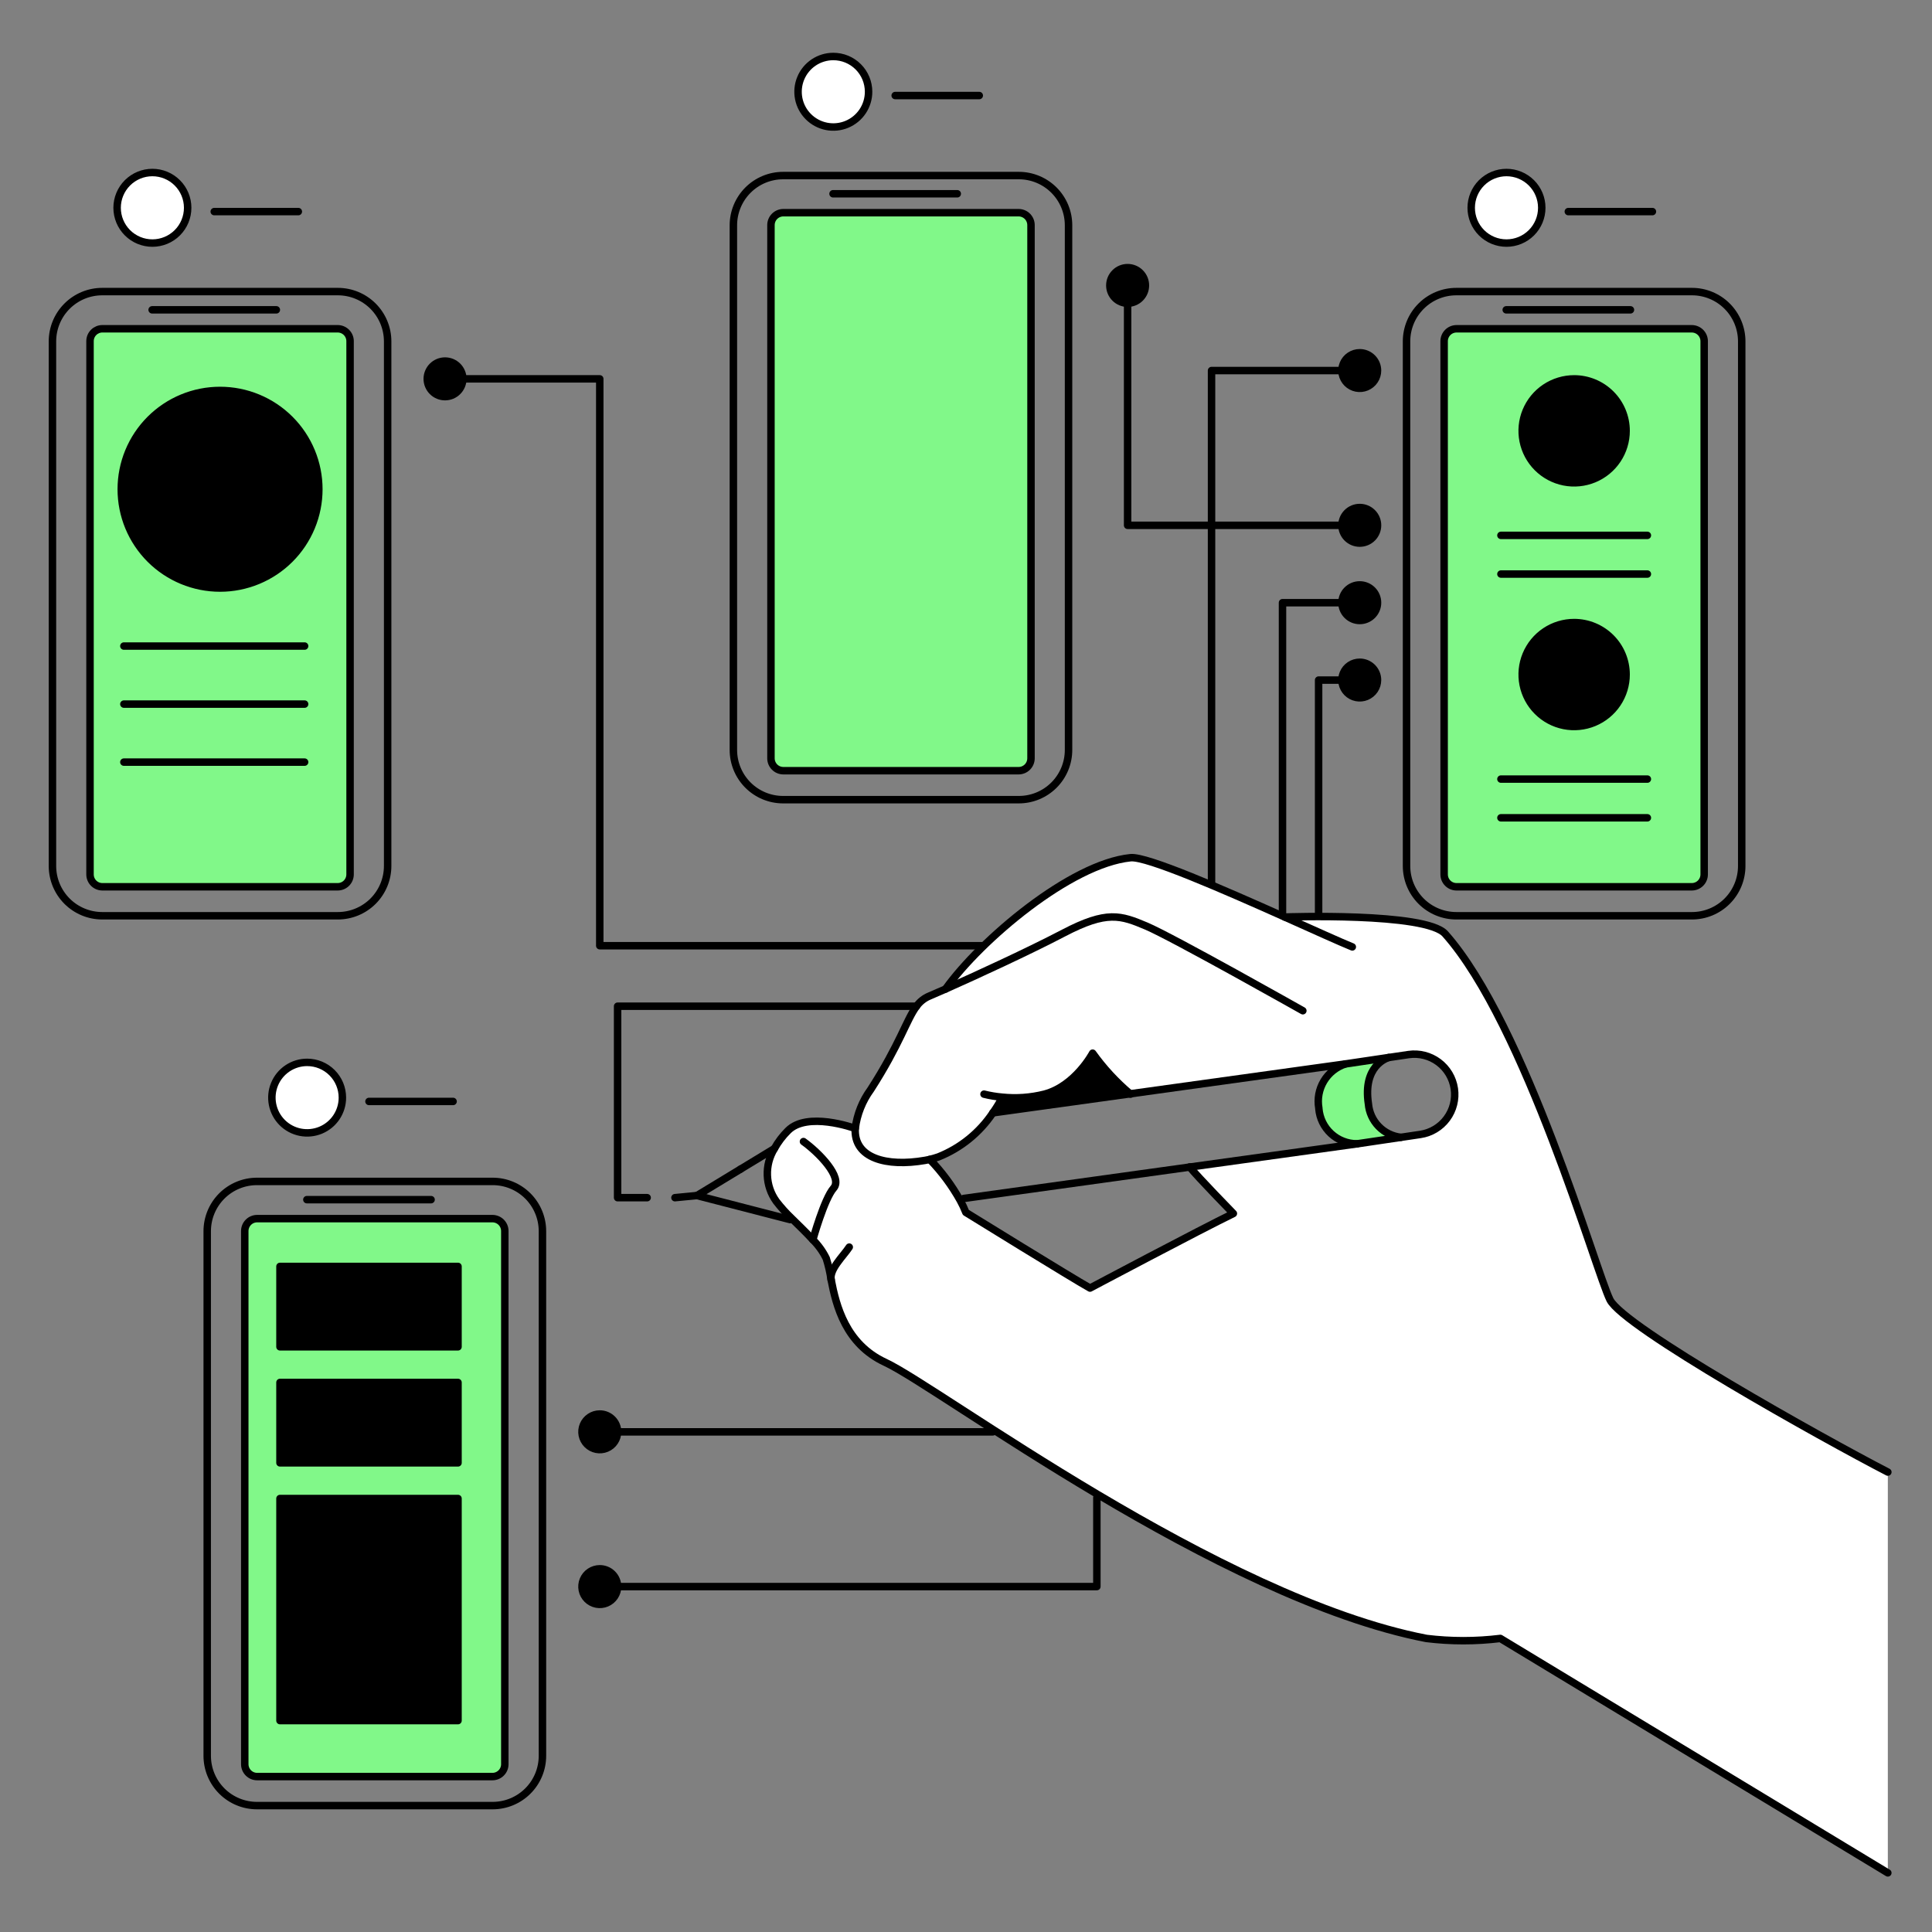 <svg width="200" height="200" viewBox="0 0 200 200" fill="none" xmlns="http://www.w3.org/2000/svg">
<rect x="0" y="0" width="200" height="200" fill="#808080" stroke="none"/>
<path d="M28.982 131.098H47.413V139.421H28.982V131.098Z" fill="black"/>
<path d="M28.982 143.111H47.413V151.434H28.982V143.111Z" fill="black"/>
<path d="M28.982 155.126H47.413V178.116H28.982V155.126Z" fill="black"/>
<path d="M162.954 39.219C164.018 39.219 165.058 39.534 165.942 40.125C166.826 40.716 167.516 41.556 167.923 42.539C168.33 43.521 168.436 44.603 168.229 45.646C168.021 46.689 167.509 47.647 166.757 48.4C166.005 49.152 165.047 49.664 164.003 49.871C162.96 50.079 161.879 49.972 160.896 49.565C159.913 49.158 159.073 48.469 158.483 47.585C157.892 46.7 157.576 45.66 157.576 44.597C157.577 43.171 158.143 41.803 159.152 40.794C160.16 39.786 161.528 39.219 162.954 39.219Z" fill="black"/>
<path d="M162.954 64.448C164.018 64.448 165.059 64.763 165.943 65.354C166.828 65.945 167.518 66.785 167.926 67.768C168.333 68.751 168.44 69.832 168.233 70.876C168.026 71.92 167.514 72.878 166.762 73.631C166.01 74.384 165.051 74.897 164.008 75.105C162.964 75.312 161.882 75.206 160.899 74.799C159.916 74.393 159.075 73.703 158.484 72.819C157.892 71.934 157.577 70.894 157.576 69.83C157.576 68.403 158.142 67.035 159.151 66.026C160.159 65.016 161.527 64.449 162.954 64.448Z" fill="black"/>
<path d="M12.553 50.647C12.553 51.99 12.817 53.32 13.331 54.561C13.845 55.801 14.598 56.929 15.548 57.879C16.498 58.828 17.625 59.581 18.866 60.095C20.107 60.609 21.437 60.874 22.78 60.874C24.123 60.874 25.453 60.609 26.693 60.095C27.934 59.581 29.062 58.828 30.011 57.879C30.961 56.929 31.714 55.801 32.228 54.561C32.742 53.32 33.007 51.99 33.007 50.647C33.007 49.304 32.742 47.974 32.228 46.733C31.714 45.492 30.961 44.365 30.011 43.415C29.062 42.466 27.934 41.712 26.693 41.198C25.453 40.684 24.123 40.42 22.78 40.42C21.437 40.42 20.107 40.684 18.866 41.198C17.625 41.712 16.498 42.466 15.548 43.415C14.598 44.365 13.845 45.492 13.331 46.733C12.817 47.974 12.553 49.304 12.553 50.647Z" fill="black"/>
<path d="M114.889 29.548C114.889 30.037 115.083 30.505 115.428 30.851C115.774 31.196 116.242 31.39 116.731 31.39C117.219 31.39 117.688 31.196 118.033 30.851C118.379 30.505 118.573 30.037 118.573 29.548C118.573 29.059 118.379 28.591 118.033 28.246C117.688 27.9 117.219 27.706 116.731 27.706C116.242 27.706 115.774 27.9 115.428 28.246C115.083 28.591 114.889 29.059 114.889 29.548Z" fill="black"/>
<path d="M44.228 39.219C44.228 39.461 44.276 39.7 44.369 39.924C44.461 40.147 44.597 40.35 44.768 40.521C44.939 40.693 45.142 40.828 45.366 40.921C45.589 41.013 45.829 41.061 46.071 41.061C46.312 41.061 46.552 41.013 46.775 40.921C46.999 40.828 47.202 40.693 47.373 40.521C47.544 40.35 47.68 40.147 47.772 39.924C47.865 39.7 47.913 39.461 47.913 39.219C47.913 38.977 47.865 38.737 47.772 38.514C47.68 38.291 47.544 38.087 47.373 37.916C47.202 37.745 46.999 37.61 46.775 37.517C46.552 37.425 46.312 37.377 46.071 37.377C45.829 37.377 45.589 37.425 45.366 37.517C45.142 37.61 44.939 37.745 44.768 37.916C44.597 38.087 44.461 38.291 44.369 38.514C44.276 38.737 44.228 38.977 44.228 39.219Z" fill="black"/>
<path d="M31.8 109.977C32.523 109.977 33.228 110.191 33.829 110.592C34.429 110.994 34.897 111.564 35.173 112.232C35.449 112.899 35.521 113.633 35.38 114.341C35.239 115.049 34.891 115.7 34.38 116.21C33.869 116.721 33.218 117.068 32.51 117.209C31.802 117.349 31.068 117.277 30.401 117C29.734 116.723 29.164 116.255 28.763 115.654C28.362 115.054 28.148 114.348 28.148 113.626C28.148 113.146 28.243 112.671 28.426 112.228C28.61 111.785 28.879 111.383 29.218 111.044C29.557 110.705 29.96 110.436 30.403 110.253C30.846 110.07 31.321 109.976 31.8 109.977Z" fill="white"/>
<path d="M152.299 21.511C152.299 22.48 152.684 23.409 153.368 24.094C154.053 24.779 154.982 25.163 155.951 25.163C156.919 25.163 157.848 24.779 158.533 24.094C159.218 23.409 159.603 22.48 159.603 21.511C159.603 20.543 159.218 19.614 158.533 18.929C157.848 18.244 156.919 17.859 155.951 17.859C154.982 17.859 154.053 18.244 153.368 18.929C152.684 19.614 152.299 20.543 152.299 21.511Z" fill="white"/>
<path d="M86.262 5.844C86.984 5.843 87.691 6.057 88.292 6.457C88.892 6.858 89.361 7.428 89.638 8.095C89.915 8.762 89.988 9.496 89.848 10.205C89.707 10.913 89.36 11.564 88.85 12.076C88.34 12.587 87.69 12.935 86.981 13.077C86.273 13.219 85.539 13.147 84.871 12.871C84.204 12.595 83.633 12.128 83.231 11.528C82.829 10.928 82.614 10.222 82.613 9.5C82.612 9.02 82.706 8.545 82.889 8.101C83.072 7.658 83.341 7.255 83.68 6.915C84.019 6.575 84.421 6.306 84.864 6.122C85.307 5.938 85.782 5.844 86.262 5.844Z" fill="white"/>
<path d="M12.123 21.511C12.123 22.48 12.508 23.409 13.193 24.094C13.878 24.779 14.806 25.163 15.775 25.163C16.744 25.163 17.672 24.779 18.357 24.094C19.042 23.409 19.427 22.48 19.427 21.511C19.427 20.543 19.042 19.614 18.357 18.929C17.672 18.244 16.744 17.859 15.775 17.859C14.806 17.859 13.878 18.244 13.193 18.929C12.508 19.614 12.123 20.543 12.123 21.511Z" fill="white"/>
<path d="M145.016 117.736L140.488 118.408C139.491 118.409 138.53 118.036 137.796 117.361C137.062 116.686 136.609 115.76 136.527 114.767V114.721C136.356 113.754 136.54 112.759 137.044 111.917C137.548 111.076 138.34 110.444 139.272 110.139L143.772 109.471C143.498 109.556 141.066 110.371 141.653 114.271C141.728 115.148 142.103 115.972 142.716 116.603C143.329 117.235 144.142 117.635 145.016 117.736Z" fill="#81F889"/>
<path d="M176.416 35.316V90.516C176.416 90.856 176.28 91.182 176.04 91.422C175.8 91.662 175.474 91.798 175.134 91.798H150.777C150.437 91.798 150.112 91.662 149.872 91.422C149.631 91.182 149.496 90.856 149.496 90.516V35.316C149.497 34.977 149.632 34.651 149.872 34.411C150.112 34.17 150.437 34.035 150.777 34.034H175.134C175.474 34.035 175.799 34.17 176.04 34.41C176.28 34.651 176.415 34.976 176.416 35.316ZM168.335 44.6C168.335 43.536 168.02 42.496 167.429 41.611C166.839 40.726 165.999 40.036 165.016 39.628C164.033 39.221 162.951 39.114 161.907 39.321C160.863 39.529 159.905 40.041 159.152 40.793C158.399 41.545 157.887 42.504 157.679 43.547C157.471 44.591 157.577 45.673 157.984 46.656C158.391 47.639 159.081 48.48 159.965 49.071C160.85 49.662 161.89 49.978 162.954 49.978C164.381 49.978 165.749 49.412 166.758 48.404C167.767 47.395 168.335 46.027 168.335 44.6ZM168.335 69.833C168.335 68.769 168.02 67.729 167.429 66.844C166.839 65.959 165.999 65.269 165.016 64.861C164.033 64.454 162.951 64.347 161.907 64.554C160.863 64.761 159.905 65.274 159.152 66.026C158.399 66.778 157.887 67.737 157.679 68.78C157.471 69.824 157.577 70.906 157.984 71.889C158.391 72.872 159.081 73.713 159.965 74.304C160.85 74.895 161.89 75.211 162.954 75.211C164.381 75.211 165.75 74.644 166.759 73.635C167.768 72.626 168.335 71.257 168.335 69.83V69.833Z" fill="#81F889"/>
<path d="M52.258 127.434V182.629C52.258 182.969 52.123 183.295 51.883 183.535C51.642 183.776 51.317 183.911 50.977 183.911H26.62C26.28 183.911 25.954 183.776 25.714 183.535C25.474 183.295 25.338 182.969 25.338 182.629V127.434C25.338 127.094 25.473 126.768 25.713 126.528C25.954 126.287 26.28 126.152 26.62 126.152H50.977C51.145 126.152 51.312 126.186 51.467 126.25C51.623 126.314 51.764 126.409 51.883 126.528C52.002 126.647 52.096 126.788 52.161 126.944C52.225 127.099 52.258 127.266 52.258 127.434ZM47.413 178.116V155.126H28.983V178.116H47.413ZM47.413 151.436V143.112H28.983V151.436H47.413ZM47.413 139.421V131.1H28.983V139.423L47.413 139.421Z" fill="#81F889"/>
<path d="M106.729 23.3V78.5C106.729 78.84 106.594 79.167 106.354 79.408C106.113 79.649 105.787 79.785 105.447 79.786H81.09C80.749 79.784 80.423 79.648 80.183 79.407C79.943 79.166 79.808 78.84 79.809 78.5V23.3C79.809 22.96 79.944 22.634 80.184 22.394C80.424 22.153 80.75 22.018 81.09 22.018H105.447C105.787 22.018 106.112 22.153 106.353 22.393C106.593 22.634 106.728 22.96 106.729 23.3Z" fill="#81F889"/>
<path d="M36.24 35.316V90.516C36.24 90.685 36.207 90.852 36.142 91.008C36.078 91.164 35.983 91.306 35.864 91.425C35.744 91.544 35.602 91.639 35.446 91.703C35.29 91.767 35.123 91.8 34.954 91.8H10.599C10.431 91.8 10.264 91.767 10.109 91.703C9.953 91.638 9.812 91.544 9.693 91.425C9.574 91.306 9.48 91.164 9.416 91.009C9.351 90.853 9.318 90.686 9.318 90.518V35.318C9.318 35.15 9.351 34.983 9.415 34.827C9.479 34.671 9.574 34.53 9.693 34.41C9.811 34.291 9.953 34.197 10.108 34.132C10.264 34.067 10.431 34.034 10.599 34.034H34.954C35.295 34.034 35.621 34.169 35.863 34.409C36.104 34.65 36.24 34.976 36.24 35.316ZM33.005 50.647C33.006 48.624 32.406 46.647 31.282 44.965C30.159 43.283 28.561 41.972 26.693 41.198C24.824 40.424 22.768 40.221 20.784 40.616C18.8 41.01 16.977 41.984 15.547 43.414C14.117 44.844 13.143 46.667 12.748 48.651C12.353 50.635 12.556 52.691 13.33 54.56C14.104 56.428 15.415 58.026 17.096 59.15C18.778 60.273 20.756 60.873 22.778 60.873C25.491 60.873 28.092 59.796 30.01 57.878C31.927 55.96 33.005 53.359 33.005 50.647Z" fill="#81F889"/>
<path d="M140.759 36.517C141.124 36.516 141.481 36.624 141.785 36.826C142.088 37.029 142.325 37.316 142.465 37.654C142.605 37.991 142.642 38.362 142.571 38.72C142.5 39.078 142.324 39.406 142.066 39.664C141.808 39.923 141.479 40.098 141.121 40.169C140.763 40.24 140.392 40.204 140.055 40.064C139.718 39.924 139.43 39.687 139.227 39.383C139.025 39.08 138.917 38.723 138.918 38.358C138.918 37.869 139.112 37.401 139.457 37.056C139.803 36.711 140.271 36.517 140.759 36.517Z" fill="black"/>
<path d="M138.918 54.38C138.918 54.869 139.112 55.337 139.457 55.683C139.803 56.028 140.271 56.222 140.76 56.222C141.248 56.222 141.717 56.028 142.062 55.683C142.408 55.337 142.602 54.869 142.602 54.38C142.602 53.892 142.408 53.423 142.062 53.078C141.717 52.732 141.248 52.538 140.76 52.538C140.271 52.538 139.803 52.732 139.457 53.078C139.112 53.423 138.918 53.892 138.918 54.38Z" fill="black"/>
<path d="M138.918 62.391C138.918 62.879 139.112 63.348 139.457 63.693C139.803 64.039 140.271 64.233 140.76 64.233C141.248 64.233 141.717 64.039 142.062 63.693C142.408 63.348 142.602 62.879 142.602 62.391C142.602 61.902 142.408 61.434 142.062 61.088C141.717 60.743 141.248 60.549 140.76 60.549C140.271 60.549 139.803 60.743 139.457 61.088C139.112 61.434 138.918 61.902 138.918 62.391Z" fill="black"/>
<path d="M140.759 68.556C141.124 68.555 141.481 68.663 141.784 68.865C142.088 69.067 142.325 69.355 142.465 69.692C142.605 70.028 142.642 70.399 142.571 70.757C142.5 71.115 142.325 71.444 142.067 71.702C141.81 71.96 141.481 72.136 141.123 72.208C140.766 72.279 140.395 72.243 140.058 72.104C139.721 71.965 139.432 71.728 139.229 71.425C139.027 71.122 138.918 70.766 138.918 70.401C138.918 70.159 138.965 69.919 139.057 69.695C139.15 69.471 139.285 69.268 139.456 69.097C139.627 68.925 139.83 68.789 140.054 68.697C140.277 68.604 140.517 68.556 140.759 68.556Z" fill="black"/>
<path d="M62.088 146.378C62.453 146.378 62.809 146.485 63.113 146.688C63.416 146.89 63.653 147.178 63.793 147.514C63.933 147.851 63.97 148.222 63.899 148.58C63.828 148.937 63.653 149.266 63.395 149.524C63.138 149.783 62.809 149.959 62.452 150.03C62.094 150.102 61.723 150.066 61.386 149.926C61.049 149.787 60.761 149.551 60.558 149.248C60.355 148.945 60.246 148.589 60.246 148.224C60.246 147.735 60.44 147.266 60.785 146.92C61.13 146.574 61.599 146.379 62.088 146.378Z" fill="black"/>
<path d="M62.088 162.4C62.453 162.4 62.809 162.508 63.112 162.71C63.414 162.913 63.651 163.201 63.79 163.537C63.929 163.874 63.966 164.244 63.895 164.602C63.824 164.959 63.648 165.287 63.39 165.545C63.133 165.802 62.804 165.978 62.447 166.049C62.09 166.12 61.719 166.083 61.383 165.943C61.046 165.804 60.758 165.568 60.556 165.265C60.354 164.961 60.246 164.605 60.246 164.241C60.247 163.753 60.441 163.285 60.786 162.94C61.132 162.595 61.6 162.4 62.088 162.4Z" fill="black"/>
<path d="M103.735 113.578C105.204 113.732 106.688 113.626 108.12 113.266C111.305 112.42 113.108 109.023 113.108 109.023C114.224 110.581 115.529 111.994 116.992 113.231L102.777 115.2C103.132 114.704 103.451 114.182 103.731 113.64L103.735 113.578Z" fill="black"/>
<path d="M97.879 102.386C101.515 97.302 110.816 89.419 117.035 88.786C118.715 88.613 126.735 92.126 132.998 94.929C132.998 94.929 147.598 94.407 149.607 96.674C157.938 106.051 165.238 131.701 166.663 134.55C168.089 137.399 188.622 148.865 195.428 152.386V193.872L155.316 169.604C152.772 169.916 150.198 169.916 147.654 169.604C126.108 165.42 97.234 143.615 91.644 141.024C87.537 139.124 86.559 135.149 86.043 132.481C85.933 131.728 85.762 130.984 85.534 130.257C85.181 129.543 84.713 128.892 84.147 128.331C83.472 127.589 82.662 126.821 81.939 126.107C81.369 125.564 80.841 124.978 80.361 124.354C79.795 123.567 79.474 122.63 79.439 121.661C79.403 120.692 79.654 119.734 80.16 118.907C80.541 118.217 81.02 117.585 81.582 117.031C83.57 115.039 88.341 116.741 88.534 116.807C88.721 115.354 89.271 113.972 90.135 112.788C93.157 108.097 93.841 105.542 94.883 104.159C95.221 103.694 95.68 103.33 96.212 103.109C96.6 102.942 97.18 102.691 97.879 102.386ZM103.735 113.578V113.644C103.455 114.186 103.136 114.708 102.781 115.204C101.409 117.256 99.448 118.844 97.156 119.759C96.868 119.859 96.562 119.948 96.257 120.026C97.484 121.296 98.542 122.72 99.403 124.261C99.626 124.665 99.823 125.083 99.99 125.512C99.99 125.512 111.062 132.356 112.845 133.345C112.845 133.345 124.218 127.311 127.685 125.627C127.685 125.627 123.971 121.821 123.168 120.813L140.495 118.408L145.023 117.736L147.046 117.436C148.139 117.271 149.122 116.68 149.78 115.791C150.438 114.903 150.717 113.79 150.556 112.696C150.395 111.603 149.808 110.617 148.922 109.956C148.036 109.295 146.925 109.011 145.83 109.167L143.803 109.467C143.796 109.467 143.788 109.467 143.781 109.467L139.281 110.135L117.004 113.227C115.541 111.99 114.237 110.577 113.12 109.019C113.12 109.019 111.32 112.419 108.132 113.262C106.697 113.625 105.208 113.732 103.735 113.578Z" fill="white"/>
<path d="M195.429 152.389C188.623 148.868 168.088 137.398 166.664 134.553C165.24 131.708 157.939 106.053 149.608 96.677C147.6 94.41 133 94.932 133 94.932" stroke="black" stroke-width="0.772" stroke-linecap="round" stroke-linejoin="round"/>
<path d="M88.532 116.814C88.34 116.748 83.567 115.046 81.579 117.038C81.018 117.592 80.539 118.224 80.159 118.914C79.652 119.741 79.401 120.699 79.437 121.668C79.472 122.637 79.793 123.574 80.359 124.361C80.84 124.985 81.367 125.571 81.938 126.114C82.659 126.828 83.469 127.596 84.145 128.338C84.711 128.899 85.179 129.55 85.531 130.264C85.76 130.991 85.931 131.735 86.041 132.488C86.558 135.155 87.535 139.128 91.641 141.031C97.233 143.622 126.106 165.431 147.652 169.611C150.196 169.923 152.77 169.923 155.315 169.611L195.427 193.879" stroke="black" stroke-width="0.772" stroke-linecap="round" stroke-linejoin="round"/>
<path d="M96.242 120.022H96.25C97.478 121.292 98.535 122.716 99.396 124.257C99.62 124.661 99.816 125.079 99.983 125.508C99.983 125.508 111.056 132.352 112.839 133.341C112.839 133.341 124.212 127.307 127.679 125.623C127.679 125.623 123.965 121.817 123.162 120.809L123.151 120.801" stroke="black" stroke-width="0.772" stroke-linecap="round" stroke-linejoin="round"/>
<path d="M84.147 128.334C84.147 128.334 85.321 124.102 86.297 122.994C87.273 121.886 84.772 119.319 83.174 118.173" stroke="black" stroke-width="0.772" stroke-linecap="round" stroke-linejoin="round"/>
<path d="M87.915 129.1C87.315 130.023 85.815 131.409 86.043 132.482" stroke="black" stroke-width="0.772" stroke-linecap="round" stroke-linejoin="round"/>
<path d="M117.036 113.266C117.036 113.266 117.02 113.254 116.993 113.231C115.53 111.994 114.225 110.581 113.109 109.023C113.109 109.023 111.309 112.423 108.121 113.266C106.689 113.626 105.205 113.732 103.736 113.578C103.105 113.523 102.479 113.419 101.863 113.266" stroke="black" stroke-width="0.772" stroke-linecap="round" stroke-linejoin="round"/>
<path d="M103.732 113.644C103.452 114.186 103.133 114.707 102.778 115.204C101.406 117.255 99.445 118.843 97.153 119.759C96.864 119.859 96.559 119.948 96.253 120.026C96.083 120.064 95.913 120.099 95.736 120.126C91.79 120.809 88.354 119.914 88.536 116.806C88.723 115.353 89.273 113.971 90.136 112.787C93.159 108.096 93.842 105.54 94.885 104.158C95.223 103.692 95.682 103.329 96.213 103.108C96.613 102.938 97.189 102.687 97.888 102.382C100.965 101.016 106.455 98.495 110.111 96.582C114.593 94.238 116.018 94.748 118.67 95.868C121.322 96.988 134.87 104.631 134.87 104.631" stroke="black" stroke-width="0.772" stroke-linecap="round" stroke-linejoin="round"/>
<path d="M139.991 98.024C138.713 97.507 136.068 96.302 132.999 94.932C126.737 92.132 118.715 88.616 117.036 88.789C110.816 89.419 101.516 97.302 97.879 102.389" stroke="black" stroke-width="0.772" stroke-linecap="round" stroke-linejoin="round"/>
<path d="M102.777 115.204L116.992 113.231L139.268 110.139" stroke="black" stroke-width="0.772" stroke-linecap="round" stroke-linejoin="round"/>
<path d="M140.49 118.408L123.163 120.813L99.76 124.064" stroke="black" stroke-width="0.772" stroke-linecap="round" stroke-linejoin="round"/>
<path d="M76.654 121.033L72.152 123.763L75.743 124.689L76.549 124.898L81.796 126.253" stroke="black" stroke-width="0.772" stroke-linecap="round" stroke-linejoin="round"/>
<path d="M80.151 118.91L76.654 121.033" stroke="black" stroke-width="0.772" stroke-linecap="round" stroke-linejoin="round"/>
<path d="M145.016 117.736L140.488 118.408C139.491 118.409 138.53 118.036 137.796 117.361C137.062 116.686 136.609 115.76 136.527 114.767V114.721C136.356 113.754 136.54 112.759 137.044 111.917C137.548 111.076 138.34 110.444 139.272 110.139L143.772 109.471" stroke="black" stroke-width="0.772" stroke-linecap="round" stroke-linejoin="round"/>
<path d="M145.018 117.736L147.041 117.436C148.134 117.271 149.116 116.679 149.774 115.791C150.432 114.902 150.711 113.79 150.55 112.696C150.389 111.602 149.802 110.617 148.916 109.956C148.03 109.294 146.919 109.011 145.825 109.167L143.798 109.467C143.79 109.466 143.782 109.466 143.775 109.467C143.501 109.552 141.069 110.367 141.656 114.267C141.729 115.145 142.104 115.97 142.717 116.602C143.33 117.234 144.143 117.635 145.018 117.736Z" stroke="black" stroke-width="0.772" stroke-linecap="round" stroke-linejoin="round"/>
<path d="M72.152 123.763L69.871 123.983" stroke="black" stroke-width="0.772" stroke-linecap="round" stroke-linejoin="round"/>
<path d="M34.975 94.8H10.584C9.217 94.799 7.906 94.256 6.94 93.29C5.973 92.323 5.43 91.012 5.43 89.646V35.339C5.43 33.972 5.973 32.661 6.94 31.695C7.906 30.728 9.217 30.185 10.584 30.185H34.975C36.342 30.185 37.652 30.728 38.619 31.694C39.585 32.661 40.128 33.972 40.129 35.339V89.646C40.128 91.012 39.585 92.323 38.619 93.29C37.652 94.256 36.342 94.799 34.975 94.8Z" stroke="black" stroke-width="0.772" stroke-linecap="round" stroke-linejoin="round"/>
<path d="M34.954 91.8H10.599C10.431 91.8 10.264 91.767 10.109 91.703C9.953 91.638 9.812 91.544 9.693 91.425C9.574 91.306 9.48 91.164 9.416 91.009C9.351 90.853 9.318 90.686 9.318 90.518V35.318C9.318 35.15 9.351 34.983 9.415 34.827C9.479 34.671 9.574 34.53 9.693 34.41C9.811 34.291 9.953 34.197 10.108 34.132C10.264 34.067 10.431 34.034 10.599 34.034H34.954C35.295 34.034 35.621 34.169 35.863 34.409C36.104 34.65 36.24 34.976 36.24 35.316V90.516C36.24 90.685 36.207 90.852 36.142 91.008C36.078 91.164 35.983 91.306 35.864 91.425C35.744 91.544 35.602 91.639 35.446 91.703C35.29 91.767 35.123 91.8 34.954 91.8Z" stroke="black" stroke-width="0.772" stroke-linecap="round" stroke-linejoin="round"/>
<path d="M15.748 32.073H28.607" stroke="black" stroke-width="0.772" stroke-linecap="round" stroke-linejoin="round"/>
<path d="M30.883 21.904H22.178" stroke="black" stroke-width="0.772" stroke-linecap="round" stroke-linejoin="round"/>
<path d="M12.123 21.511C12.123 22.48 12.508 23.409 13.193 24.094C13.878 24.779 14.806 25.163 15.775 25.163C16.744 25.163 17.672 24.779 18.357 24.094C19.042 23.409 19.427 22.48 19.427 21.511C19.427 20.543 19.042 19.614 18.357 18.929C17.672 18.244 16.744 17.859 15.775 17.859C14.806 17.859 13.878 18.244 13.193 18.929C12.508 19.614 12.123 20.543 12.123 21.511Z" stroke="black" stroke-width="0.772" stroke-linecap="round" stroke-linejoin="round"/>
<path d="M51 186.915H26.605C25.928 186.915 25.258 186.782 24.633 186.523C24.007 186.264 23.439 185.884 22.96 185.406C22.482 184.927 22.102 184.359 21.843 183.733C21.584 183.108 21.451 182.438 21.451 181.761V127.453C21.451 126.776 21.584 126.106 21.843 125.48C22.102 124.855 22.482 124.287 22.96 123.808C23.439 123.33 24.007 122.95 24.633 122.691C25.258 122.433 25.928 122.3 26.605 122.3H51C52.367 122.3 53.678 122.843 54.644 123.809C55.61 124.776 56.154 126.086 56.154 127.453V181.761C56.154 183.128 55.611 184.438 54.644 185.405C53.678 186.371 52.367 186.914 51 186.915Z" stroke="black" stroke-width="0.772" stroke-linecap="round" stroke-linejoin="round"/>
<path d="M50.977 183.911H26.62C26.28 183.911 25.954 183.776 25.714 183.535C25.474 183.295 25.338 182.969 25.338 182.629V127.434C25.338 127.094 25.473 126.768 25.713 126.528C25.954 126.287 26.28 126.152 26.62 126.152H50.977C51.145 126.152 51.312 126.186 51.467 126.25C51.623 126.314 51.764 126.409 51.883 126.528C52.002 126.647 52.096 126.788 52.161 126.944C52.225 127.099 52.258 127.266 52.258 127.434V182.629C52.258 182.969 52.123 183.295 51.883 183.535C51.642 183.776 51.317 183.911 50.977 183.911Z" stroke="black" stroke-width="0.772" stroke-linecap="round" stroke-linejoin="round"/>
<path d="M31.766 124.188H44.626" stroke="black" stroke-width="0.772" stroke-linecap="round" stroke-linejoin="round"/>
<path d="M46.903 114.021H38.197" stroke="black" stroke-width="0.772" stroke-linecap="round" stroke-linejoin="round"/>
<path d="M35.444 113.626C35.445 114.348 35.231 115.053 34.83 115.654C34.429 116.254 33.859 116.722 33.192 116.999C32.525 117.275 31.791 117.347 31.082 117.206C30.374 117.066 29.724 116.718 29.213 116.207C28.703 115.697 28.355 115.046 28.215 114.338C28.074 113.63 28.146 112.896 28.423 112.229C28.699 111.562 29.168 110.992 29.768 110.591C30.369 110.19 31.075 109.976 31.797 109.977C32.764 109.977 33.692 110.361 34.376 111.046C35.06 111.73 35.444 112.658 35.444 113.626Z" stroke="black" stroke-width="0.772" stroke-linecap="round" stroke-linejoin="round"/>
<path d="M105.461 82.782H81.07C80.393 82.782 79.723 82.649 79.098 82.39C78.473 82.131 77.905 81.751 77.427 81.272C76.948 80.794 76.569 80.225 76.311 79.6C76.052 78.975 75.919 78.305 75.92 77.628V23.328C75.919 22.651 76.052 21.981 76.311 21.356C76.569 20.73 76.949 20.162 77.427 19.684C77.905 19.205 78.473 18.825 79.098 18.566C79.723 18.307 80.393 18.174 81.07 18.174H105.461C106.138 18.173 106.808 18.306 107.434 18.565C108.059 18.824 108.628 19.203 109.107 19.682C109.585 20.161 109.965 20.729 110.224 21.355C110.483 21.98 110.615 22.651 110.615 23.328V77.628C110.616 78.305 110.483 78.975 110.224 79.601C109.965 80.227 109.586 80.795 109.107 81.274C108.628 81.752 108.06 82.132 107.434 82.391C106.808 82.65 106.138 82.782 105.461 82.782Z" stroke="black" stroke-width="0.772" stroke-linecap="round" stroke-linejoin="round"/>
<path d="M105.447 79.783H81.09C80.75 79.781 80.424 79.646 80.184 79.406C79.944 79.165 79.809 78.839 79.809 78.5V23.3C79.809 22.96 79.944 22.634 80.184 22.394C80.424 22.153 80.75 22.018 81.09 22.018H105.447C105.787 22.018 106.112 22.153 106.353 22.393C106.593 22.634 106.728 22.96 106.729 23.3V78.5C106.728 78.84 106.593 79.165 106.353 79.406C106.112 79.646 105.787 79.782 105.447 79.783Z" stroke="black" stroke-width="0.772" stroke-linecap="round" stroke-linejoin="round"/>
<path d="M86.236 20.059H99.095" stroke="black" stroke-width="0.772" stroke-linecap="round" stroke-linejoin="round"/>
<path d="M101.374 9.89H92.668" stroke="black" stroke-width="0.772" stroke-linecap="round" stroke-linejoin="round"/>
<path d="M89.915 9.5C89.915 10.222 89.701 10.927 89.3 11.528C88.898 12.128 88.328 12.596 87.661 12.872C86.994 13.148 86.26 13.22 85.552 13.079C84.844 12.938 84.193 12.591 83.683 12.08C83.172 11.57 82.824 10.919 82.683 10.211C82.543 9.503 82.615 8.769 82.891 8.102C83.167 7.435 83.635 6.865 84.235 6.463C84.835 6.062 85.541 5.848 86.263 5.848C86.743 5.848 87.218 5.942 87.661 6.125C88.104 6.309 88.507 6.578 88.846 6.917C89.185 7.256 89.454 7.659 89.638 8.102C89.821 8.545 89.915 9.02 89.915 9.5Z" stroke="black" stroke-width="0.772" stroke-linecap="round" stroke-linejoin="round"/>
<path d="M175.149 94.8H150.758C149.391 94.799 148.08 94.256 147.113 93.29C146.147 92.323 145.604 91.012 145.604 89.646V35.339C145.604 33.972 146.147 32.661 147.114 31.695C148.08 30.728 149.391 30.185 150.758 30.185H175.149C175.825 30.184 176.496 30.318 177.121 30.577C177.746 30.836 178.315 31.215 178.793 31.694C179.272 32.172 179.651 32.741 179.91 33.366C180.169 33.991 180.303 34.662 180.303 35.339V89.646C180.303 90.323 180.17 90.993 179.911 91.618C179.652 92.244 179.272 92.812 178.794 93.291C178.315 93.769 177.747 94.149 177.121 94.408C176.496 94.667 175.825 94.8 175.149 94.8Z" stroke="black" stroke-width="0.772" stroke-linecap="round" stroke-linejoin="round"/>
<path d="M175.134 91.8H150.777C150.437 91.8 150.112 91.664 149.872 91.424C149.631 91.184 149.496 90.858 149.496 90.518V35.318C149.497 34.978 149.632 34.653 149.872 34.413C150.112 34.172 150.437 34.037 150.777 34.036H175.134C175.474 34.037 175.799 34.172 176.04 34.413C176.28 34.653 176.415 34.978 176.416 35.318V90.518C176.416 90.858 176.28 91.184 176.04 91.424C175.8 91.664 175.474 91.8 175.134 91.8Z" stroke="black" stroke-width="0.772" stroke-linecap="round" stroke-linejoin="round"/>
<path d="M155.924 32.073H168.783" stroke="black" stroke-width="0.772" stroke-linecap="round" stroke-linejoin="round"/>
<path d="M171.058 21.904H162.352" stroke="black" stroke-width="0.772" stroke-linecap="round" stroke-linejoin="round"/>
<path d="M152.299 21.511C152.299 22.48 152.684 23.409 153.368 24.094C154.053 24.779 154.982 25.163 155.951 25.163C156.919 25.163 157.848 24.779 158.533 24.094C159.218 23.409 159.603 22.48 159.603 21.511C159.603 20.543 159.218 19.614 158.533 18.929C157.848 18.244 156.919 17.859 155.951 17.859C154.982 17.859 154.053 18.244 153.368 18.929C152.684 19.614 152.299 20.543 152.299 21.511Z" stroke="black" stroke-width="0.772" stroke-linecap="round" stroke-linejoin="round"/>
<path d="M63.932 148.224C63.932 148.589 63.823 148.945 63.62 149.248C63.418 149.551 63.13 149.787 62.793 149.926C62.456 150.065 62.085 150.102 61.727 150.03C61.37 149.959 61.042 149.783 60.784 149.525C60.526 149.268 60.351 148.939 60.279 148.582C60.208 148.224 60.245 147.853 60.384 147.516C60.524 147.18 60.76 146.892 61.063 146.689C61.366 146.486 61.723 146.378 62.087 146.378C62.33 146.378 62.57 146.425 62.794 146.518C63.017 146.611 63.221 146.747 63.392 146.918C63.564 147.09 63.7 147.293 63.792 147.517C63.885 147.741 63.932 147.982 63.932 148.224Z" stroke="black" stroke-width="0.772" stroke-linecap="round" stroke-linejoin="round"/>
<path d="M63.932 164.241C63.933 164.606 63.825 164.962 63.623 165.266C63.421 165.57 63.133 165.807 62.796 165.947C62.459 166.087 62.089 166.124 61.731 166.053C61.373 165.982 61.044 165.807 60.786 165.549C60.527 165.292 60.351 164.963 60.28 164.605C60.208 164.248 60.245 163.877 60.384 163.54C60.523 163.202 60.76 162.914 61.063 162.711C61.366 162.509 61.722 162.4 62.087 162.4C62.329 162.4 62.569 162.447 62.793 162.539C63.017 162.632 63.22 162.767 63.391 162.938C63.563 163.109 63.699 163.312 63.791 163.536C63.884 163.759 63.932 163.999 63.932 164.241Z" stroke="black" stroke-width="0.772" stroke-linecap="round" stroke-linejoin="round"/>
<path d="M64.127 164.241H113.547V155.03" stroke="black" stroke-width="0.772" stroke-linecap="round" stroke-linejoin="round"/>
<path d="M44.228 39.219C44.228 39.461 44.276 39.7 44.369 39.924C44.461 40.147 44.597 40.35 44.768 40.521C44.939 40.693 45.142 40.828 45.366 40.921C45.589 41.013 45.829 41.061 46.071 41.061C46.312 41.061 46.552 41.013 46.775 40.921C46.999 40.828 47.202 40.693 47.373 40.521C47.544 40.35 47.68 40.147 47.772 39.924C47.865 39.7 47.913 39.461 47.913 39.219C47.913 38.977 47.865 38.737 47.772 38.514C47.68 38.291 47.544 38.087 47.373 37.916C47.202 37.745 46.999 37.61 46.775 37.517C46.552 37.425 46.312 37.377 46.071 37.377C45.829 37.377 45.589 37.425 45.366 37.517C45.142 37.61 44.939 37.745 44.768 37.916C44.597 38.087 44.461 38.291 44.369 38.514C44.276 38.737 44.228 38.977 44.228 39.219Z" stroke="black" stroke-width="0.772" stroke-linecap="round" stroke-linejoin="round"/>
<path d="M47.91 39.219H62.087V97.9H101.704" stroke="black" stroke-width="0.772" stroke-linecap="round" stroke-linejoin="round"/>
<path d="M66.995 123.983H63.934V104.162H94.877H94.881" stroke="black" stroke-width="0.772" stroke-linecap="round" stroke-linejoin="round"/>
<path d="M142.6 38.358C142.6 38.722 142.492 39.078 142.29 39.381C142.088 39.684 141.8 39.92 141.464 40.06C141.127 40.2 140.757 40.236 140.399 40.165C140.042 40.094 139.714 39.919 139.456 39.661C139.198 39.404 139.023 39.076 138.951 38.718C138.88 38.361 138.917 37.991 139.056 37.654C139.196 37.317 139.432 37.03 139.735 36.827C140.037 36.625 140.394 36.517 140.758 36.517C141.246 36.517 141.715 36.711 142.06 37.056C142.405 37.401 142.599 37.869 142.6 38.358Z" stroke="black" stroke-width="0.772" stroke-linecap="round" stroke-linejoin="round"/>
<path d="M114.889 29.548C114.889 30.037 115.083 30.505 115.428 30.851C115.774 31.196 116.242 31.39 116.731 31.39C117.219 31.39 117.688 31.196 118.033 30.851C118.379 30.505 118.573 30.037 118.573 29.548C118.573 29.059 118.379 28.591 118.033 28.246C117.688 27.9 117.219 27.706 116.731 27.706C116.242 27.706 115.774 27.9 115.428 28.246C115.083 28.591 114.889 29.059 114.889 29.548Z" stroke="black" stroke-width="0.772" stroke-linecap="round" stroke-linejoin="round"/>
<path d="M138.918 54.38C138.918 54.869 139.112 55.337 139.457 55.683C139.803 56.028 140.271 56.222 140.76 56.222C141.248 56.222 141.717 56.028 142.062 55.683C142.408 55.337 142.602 54.869 142.602 54.38C142.602 53.892 142.408 53.423 142.062 53.078C141.717 52.732 141.248 52.538 140.76 52.538C140.271 52.538 139.803 52.732 139.457 53.078C139.112 53.423 138.918 53.892 138.918 54.38Z" stroke="black" stroke-width="0.772" stroke-linecap="round" stroke-linejoin="round"/>
<path d="M138.918 62.391C138.918 62.879 139.112 63.348 139.457 63.693C139.803 64.039 140.271 64.233 140.76 64.233C141.248 64.233 141.717 64.039 142.062 63.693C142.408 63.348 142.602 62.879 142.602 62.391C142.602 61.902 142.408 61.434 142.062 61.088C141.717 60.743 141.248 60.549 140.76 60.549C140.271 60.549 139.803 60.743 139.457 61.088C139.112 61.434 138.918 61.902 138.918 62.391Z" stroke="black" stroke-width="0.772" stroke-linecap="round" stroke-linejoin="round"/>
<path d="M142.6 70.4C142.599 70.764 142.491 71.12 142.288 71.422C142.085 71.725 141.797 71.96 141.461 72.099C141.124 72.238 140.754 72.274 140.397 72.203C140.04 72.132 139.712 71.956 139.454 71.698C139.197 71.44 139.022 71.112 138.951 70.755C138.88 70.398 138.917 70.028 139.057 69.691C139.196 69.355 139.432 69.067 139.735 68.865C140.038 68.663 140.394 68.555 140.758 68.555C141 68.555 141.24 68.602 141.464 68.695C141.687 68.788 141.89 68.924 142.062 69.095C142.233 69.267 142.368 69.47 142.461 69.694C142.553 69.918 142.6 70.157 142.6 70.4Z" stroke="black" stroke-width="0.772" stroke-linecap="round" stroke-linejoin="round"/>
<path d="M116.73 31.39V54.38H125.416H138.917" stroke="black" stroke-width="0.772" stroke-linecap="round" stroke-linejoin="round"/>
<path d="M138.918 62.391H132.764V94.53" stroke="black" stroke-width="0.772" stroke-linecap="round" stroke-linejoin="round"/>
<path d="M138.919 70.401H136.502V94.53" stroke="black" stroke-width="0.772" stroke-linecap="round" stroke-linejoin="round"/>
<path d="M138.919 38.358H125.418V54.38V91.395" stroke="black" stroke-width="0.772" stroke-linecap="round" stroke-linejoin="round"/>
<path d="M12.553 50.647C12.553 51.99 12.817 53.32 13.331 54.561C13.845 55.801 14.598 56.929 15.548 57.879C16.498 58.828 17.625 59.581 18.866 60.095C20.107 60.609 21.437 60.874 22.78 60.874C24.123 60.874 25.453 60.609 26.693 60.095C27.934 59.581 29.062 58.828 30.011 57.879C30.961 56.929 31.714 55.801 32.228 54.561C32.742 53.32 33.007 51.99 33.007 50.647C33.007 49.304 32.742 47.974 32.228 46.733C31.714 45.492 30.961 44.365 30.011 43.415C29.062 42.466 27.934 41.712 26.693 41.198C25.453 40.684 24.123 40.42 22.78 40.42C21.437 40.42 20.107 40.684 18.866 41.198C17.625 41.712 16.498 42.466 15.548 43.415C14.598 44.365 13.845 45.492 13.331 46.733C12.817 47.974 12.553 49.304 12.553 50.647Z" stroke="black" stroke-width="0.772" stroke-linecap="round" stroke-linejoin="round"/>
<path d="M12.822 66.88H31.535" stroke="black" stroke-width="0.772" stroke-linecap="round" stroke-linejoin="round"/>
<path d="M12.822 72.888H31.535" stroke="black" stroke-width="0.772" stroke-linecap="round" stroke-linejoin="round"/>
<path d="M12.822 78.894H31.535" stroke="black" stroke-width="0.772" stroke-linecap="round" stroke-linejoin="round"/>
<path d="M28.982 131.098H47.413V139.421H28.982V131.098Z" stroke="black" stroke-width="0.772" stroke-linecap="round" stroke-linejoin="round"/>
<path d="M28.982 143.111H47.413V151.434H28.982V143.111Z" stroke="black" stroke-width="0.772" stroke-linecap="round" stroke-linejoin="round"/>
<path d="M28.982 155.126H47.413V178.116H28.982V155.126Z" stroke="black" stroke-width="0.772" stroke-linecap="round" stroke-linejoin="round"/>
<path d="M168.334 44.6C168.335 45.664 168.019 46.704 167.429 47.589C166.838 48.474 165.998 49.164 165.015 49.572C164.032 49.979 162.95 50.086 161.906 49.879C160.863 49.671 159.904 49.159 159.151 48.407C158.398 47.655 157.886 46.696 157.678 45.653C157.47 44.609 157.576 43.527 157.983 42.544C158.39 41.561 159.08 40.72 159.964 40.129C160.849 39.538 161.889 39.222 162.953 39.222C164.38 39.221 165.748 39.788 166.757 40.796C167.766 41.805 168.334 43.173 168.334 44.6Z" stroke="black" stroke-width="0.772" stroke-linecap="round" stroke-linejoin="round"/>
<path d="M155.375 55.422H170.536" stroke="black" stroke-width="0.772" stroke-linecap="round" stroke-linejoin="round"/>
<path d="M155.375 59.426H170.536" stroke="black" stroke-width="0.772" stroke-linecap="round" stroke-linejoin="round"/>
<path d="M168.334 69.83C168.334 70.894 168.018 71.934 167.427 72.819C166.835 73.703 165.995 74.392 165.012 74.799C164.029 75.206 162.947 75.312 161.904 75.105C160.86 74.897 159.902 74.385 159.15 73.632C158.397 72.88 157.885 71.921 157.678 70.878C157.47 69.834 157.577 68.753 157.984 67.77C158.391 66.787 159.08 65.947 159.965 65.355C160.849 64.764 161.889 64.448 162.953 64.448C163.66 64.448 164.36 64.587 165.013 64.858C165.666 65.128 166.259 65.525 166.759 66.024C167.259 66.524 167.655 67.118 167.925 67.771C168.195 68.424 168.334 69.124 168.334 69.83Z" stroke="black" stroke-width="0.772" stroke-linecap="round" stroke-linejoin="round"/>
<path d="M155.375 80.651H170.536" stroke="black" stroke-width="0.772" stroke-linecap="round" stroke-linejoin="round"/>
<path d="M155.375 84.659H170.536" stroke="black" stroke-width="0.772" stroke-linecap="round" stroke-linejoin="round"/>
<path d="M63.934 148.225H102.779" stroke="black" stroke-width="0.772" stroke-linecap="round" stroke-linejoin="round"/>
</svg>
